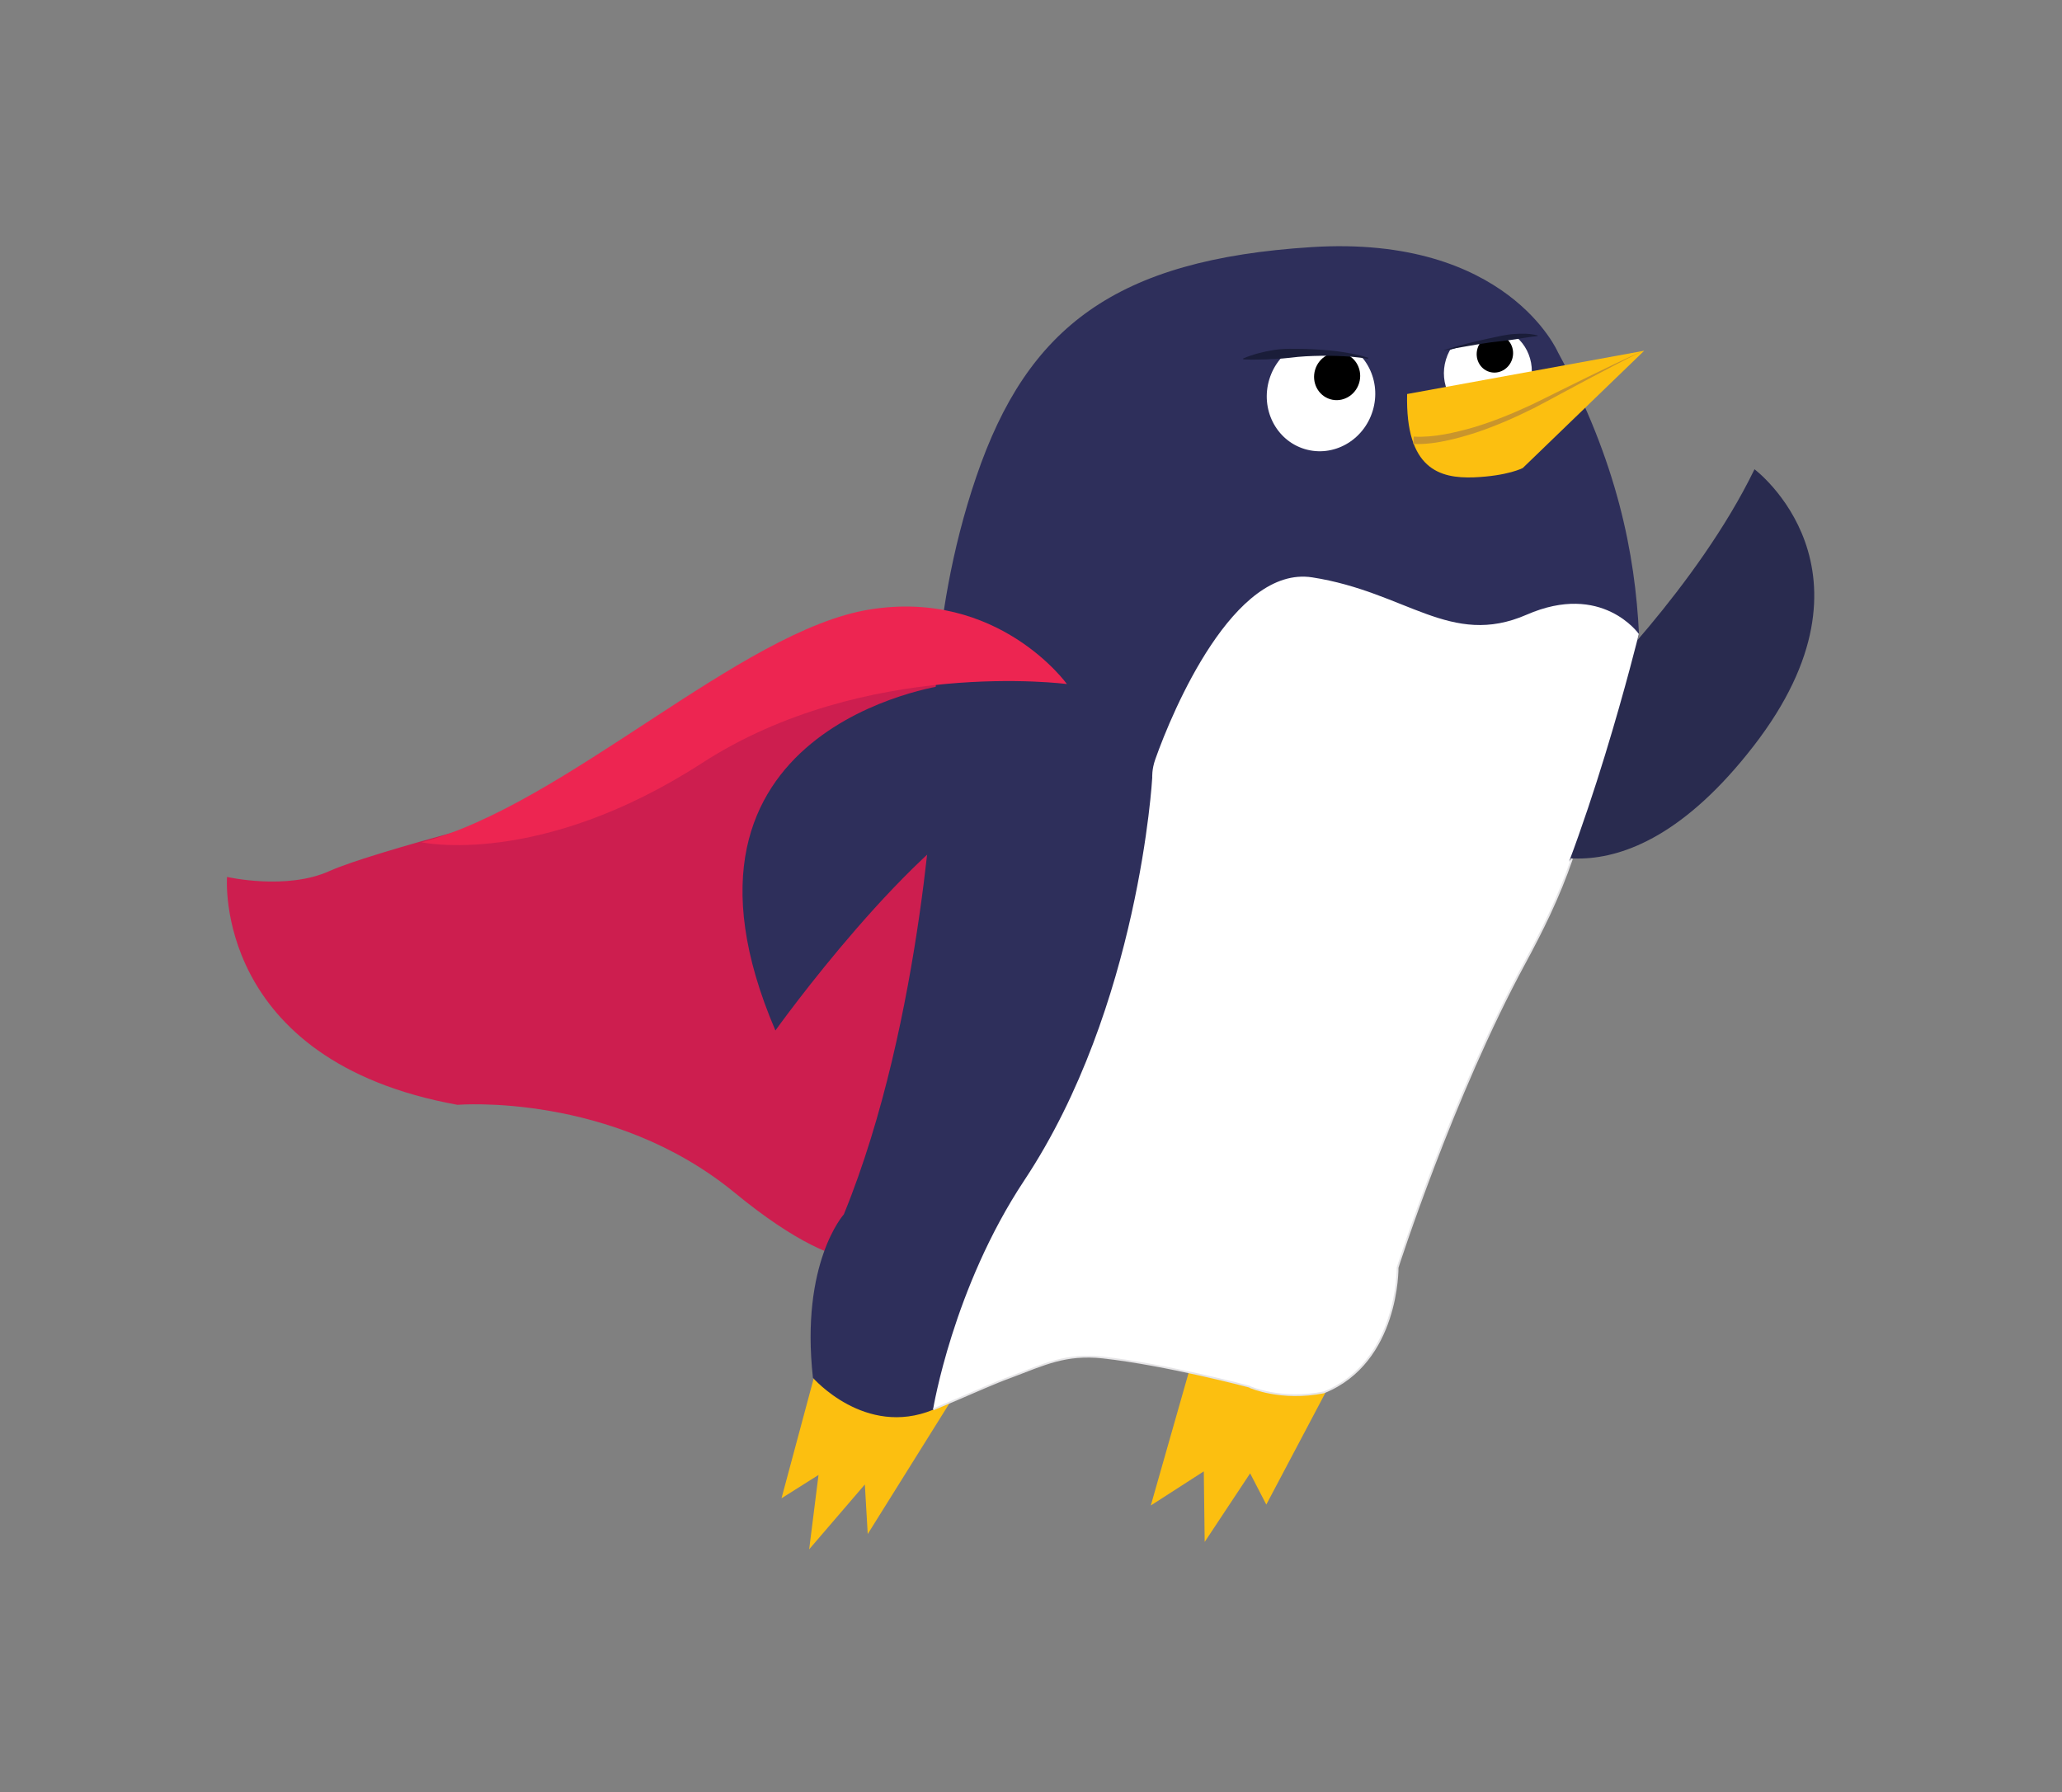<?xml version="1.0" encoding="utf-8"?>
<!-- Generator: Adobe Illustrator 23.0.4, SVG Export Plug-In . SVG Version: 6.00 Build 0)  -->
<svg version="1.1" id="Layer_1" xmlns="http://www.w3.org/2000/svg" xmlns:xlink="http://www.w3.org/1999/xlink" x="0px" y="0px"
	 viewBox="0 0 1148 998" style="enable-background:new 0 0 1148 998;" xml:space="preserve">
<rect x="0" y="0" width="1148" height="998" fill="#808080" stroke="none"/>
<style type="text/css">
	.st0{fill:#CD1E4F;}
	.st1{fill:#FCBF10;}
	.st2{fill:#2E2F5B;}
	.st3{fill:#292B4F;}
	.st4{fill:#FFFFFF;}
	.st5{fill:#FFFFFF;stroke:#E6E5E7;stroke-miterlimit:10;}
	.st6{fill:#C9952C;}
	.st7{fill:#1A1D39;}
	.st8{fill:#ED2551;}
</style>
<g>
	<path class="st0" d="M309.1,448.5c0,0-101.5,25.6-125.6,36.5s-57.1,3.3-57.1,3.3s-8.1,102.2,128.3,126.9c0,0,86-7.2,154.4,49
		s87.5,33.4,87.5,33.4l43.3-329l-94.7,13.1L309.1,448.5z"/>
	<polygon class="st1" points="456.6,754.2 435.1,834.3 455.7,821.3 450.5,862.7 481.5,826.6 483.1,854.2 536.9,768.1 	"/>
	<polygon class="st1" points="662.1,763.2 640.7,838.3 670.2,819.3 670.7,858.6 696,820.4 705,837.8 754.8,743.6 	"/>
	<path class="st2" d="M525.7,381.6c0,0-166.6,22.8-94,192.2c0,0,76.6-107.2,130.5-131.2L525.7,381.6z"/>
	<path class="st3" d="M883.4,387c0,0,61.6-60.1,93.4-125.7c0,0,75.2,56.3-0.5,154.1s-134.1,51.9-134.1,51.9L883.4,387z"/>
	<path class="st2" d="M737,775.2c41.7-16.9,39.4-68.2,39.4-68.2s32.4-97,72.5-171c34.6-63.8,63.6-183,63.6-183
		c-2.2-44.5-12-95.7-45.1-156.8c0,0-28.2-65.5-137.2-58.6c-109,6.9-158.2,44.4-186.6,127.7c-28.5,83.2-23.1,159.3-23.1,159.3
		s-6.1,142.6-50.7,251.6c0,0-24.3,26.9-17.2,91c0,0,29,33.4,66.9,17.8c10.1-4.2,19.4-8.3,28.3-12.1c5.2-2.2,10.2-4.3,15.2-6.1
		c18.5-7,30.3-12.9,50.9-10.7c35.7,3.9,81.5,16.2,81.5,16.2s0,0,0.1,0.1c0.1,0,0.2,0.1,0.4,0.2C695.9,772.4,713.3,780,737,775.2z"/>
	<path class="st4" d="M912.4,353c0,0-29.1,119.2-63.6,183C808.7,610,778,705.7,778,705.7s0.7,52.7-41,69.5
		c-23.7,4.8-41.1-2.9-41.1-2.9c-0.2-0.1-0.3-0.2-0.4-0.2c-0.1,0-0.1-0.1-0.1-0.1s-45.8-12.2-81.5-16.2c-20.6-2.2-32.4,3.7-50.9,10.7
		c-5,1.8-10,3.9-15.2,6.1c-8.9,3.8-18.2,7.9-28.3,12.1c0,0,11-67.5,50.8-127.5c64.1-96.7,71.2-224.2,71.2-224.2s-0.3-4.6,1.7-10.2
		c9.8-27.7,43.8-108.1,87.4-101.3c52.5,8.2,77,39.2,119.3,20.8C892,323.9,912.4,353,912.4,353"/>
	<path class="st5" d="M912.4,353"/>
	<path class="st5" d="M875.2,478.1c-7.4,21.7-17.1,41-26.3,58c-40.1,74-70.8,169.7-70.8,169.7s0.7,52.7-41,69.5
		c-23.7,4.8-41.1-2.9-41.1-2.9c-0.2-0.1-0.3-0.2-0.4-0.2c-0.1,0-0.1-0.1-0.1-0.1s-45.8-12.2-81.5-16.2c-20.6-2.2-32.4,3.7-50.9,10.7
		c-5,1.8-10,3.9-15.2,6.1c-8.9,3.8-18.2,7.9-28.3,12.1"/>
	<path class="st2" d="M911.2,470.6c0,0.1,0,0.1,0,0.1"/>
	
		<ellipse transform="matrix(0.292 -0.956 0.956 0.292 310.478 859.235)" class="st4" cx="735.8" cy="219.8" rx="31.4" ry="30.1"/>
	<ellipse transform="matrix(0.292 -0.956 0.956 0.292 326.765 860.45)" cx="744.8" cy="209.4" rx="13.3" ry="12.8"/>
	<path class="st2" d="M768.6,200.6c-2.6-5.8-6.7-11-12.4-14.6c-15.7-10-36.9-4.7-47.4,11.7c0,0,43.1-5.4,60.5,5.3
		C769.3,203,769.7,203,768.6,200.6z"/>
	
		<ellipse transform="matrix(0.292 -0.956 0.956 0.292 388.39 939.046)" class="st4" cx="828.7" cy="207.1" rx="25.4" ry="24.4"/>
	<ellipse transform="matrix(0.292 -0.956 0.956 0.292 401.101 935.447)" cx="832.6" cy="196.7" rx="10.6" ry="10.1"/>
	<path class="st2" d="M848.9,187.5c-3.1-4.2-7.3-7.7-12.5-9.5c-14.3-5-30.4,3.6-35.8,19.2c0,0,33.5-13.2,49.3-7.9
		C849.8,189.4,850.2,189.3,848.9,187.5z"/>
	<path class="st1" d="M783.4,219.4l132-24.1l-67.6,65.3c0,0-8.2,4.4-27.2,5.2C801.6,266.5,782.4,261.3,783.4,219.4z"/>
	<path class="st6" d="M787.1,243.1c2.5,0.2,5.5,0.1,8.3-0.1c2.8-0.2,5.6-0.6,8.5-1.1c5.6-1,11.2-2.4,16.7-4
		c11-3.3,21.7-7.7,32.2-12.6c5.2-2.5,10.4-5.1,15.6-7.7l15.6-7.7l15.7-7.6c5.3-2.5,10.5-5,15.9-7.1c-5.3,2.2-10.5,5-15.6,7.6
		l-15.4,8.1l-15.3,8.2c-5.1,2.8-10.2,5.5-15.4,8.2c-10.4,5.2-21.1,9.9-32.2,13.6c-5.6,1.8-11.2,3.4-17,4.6c-2.9,0.6-5.8,1.1-8.8,1.4
		c-3,0.3-5.8,0.5-9.1,0.3L787.1,243.1z"/>
	<path class="st7" d="M761.6,199.8c-5.7-1-11.5-1.4-17.3-1.6c-5.8-0.2-11.6-0.1-17.4,0.2c-2.9,0.2-5.8,0.4-8.6,0.8
		c-2.9,0.3-5.7,0.6-8.6,0.7c-1.4,0-2.9,0.1-4.3,0.2c-1.5,0-2.9,0.1-4.4,0.1c-2.9,0.1-5.8,0.1-8.8-0.1l-0.1-0.5
		c5.5-2.3,11.3-3.8,17.1-4.7c5.8-1,11.8-0.6,17.7-0.6c5.9,0.2,11.8,0.6,17.6,1.3c5.8,0.8,11.6,1.8,17.3,3.6L761.6,199.8z"/>
	<path class="st7" d="M804.1,194.9c4.2-1.3,8.4-2.4,12.7-3.6c4.3-1.1,8.5-2.1,12.9-3c4.3-0.9,8.6-2,13.1-2.3
		c4.4-0.3,8.9-0.4,13.3,0.8v0.3c-4.4,0.5-8.6,1.2-12.9,1.9c-4.3,0.7-8.6,1-13,1.6c-4.3,0.6-8.7,1.3-13,2.1
		c-4.3,0.7-8.6,1.5-12.9,2.4L804.1,194.9z"/>
	<path class="st8" d="M594,380.9c0,0-38.1-53.1-109.9-41.5S315.1,447.9,234.7,469c0,0,65.5,14.5,156.3-44.2S594,380.9,594,380.9z"/>
</g>
</svg>
